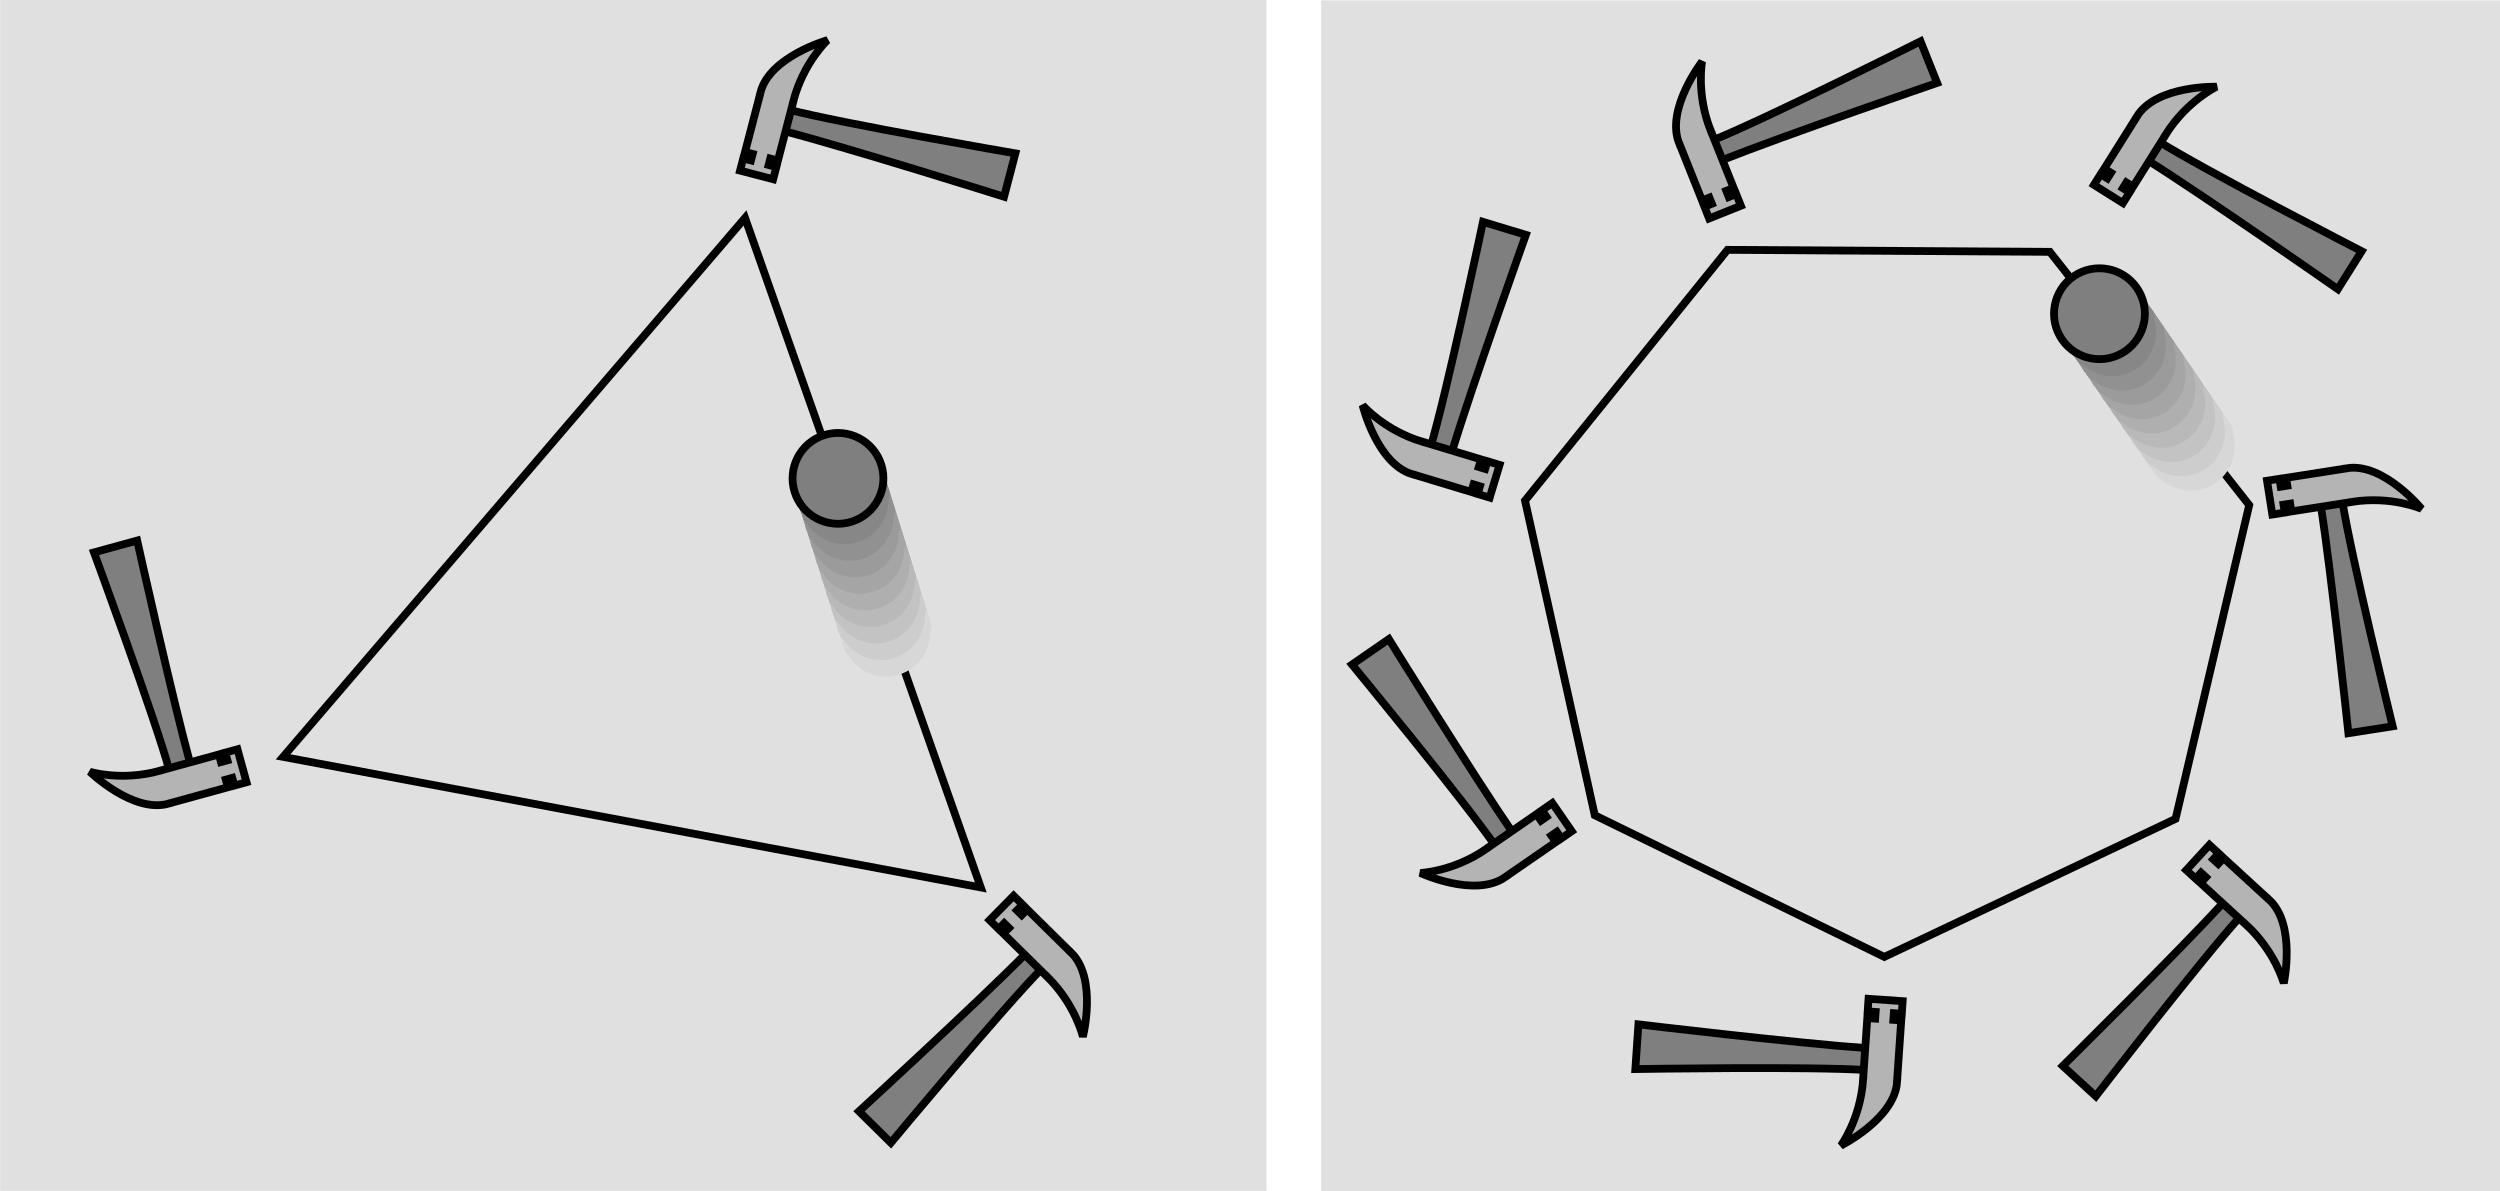 <?xml version="1.0" encoding="UTF-8" standalone="no"?>
<!DOCTYPE svg PUBLIC "-//W3C//DTD SVG 20010904//EN"
"http://www.w3.org/TR/2001/REC-SVG-20010904/DTD/svg10.dtd">
<!-- Generator: Adobe Illustrator 11 Build 196, SVG Export Plug-In . SVG Version: 6.0.0 Build 78)  -->
<svg:svg
   width="299.723"
   height="142.734"
   viewBox="0 0 299.723 142.734"
   style="overflow:visible;enable-background:new 0 0 299.723 142.734"
   xml:space="preserve"
   id="svg1"
   sodipodi:version="0.32"
   sodipodi:docname="hammer-polygons.svg"
   sodipodi:docbase="/home/bcrowell/Documents/writing/lm/trunk/1np/ch09/figs"
   xmlns:cc="http://web.resource.org/cc/"
   xmlns:inkscape="http://www.inkscape.org/namespaces/inkscape"
   xmlns:sodipodi="http://sodipodi.sourceforge.net/DTD/sodipodi-0.dtd"
   xmlns:rdf="http://www.w3.org/1999/02/22-rdf-syntax-ns#"
   xmlns:xml="http://www.w3.org/XML/1998/namespace"
   xmlns:svg="http://www.w3.org/2000/svg"
   xmlns:dc="http://purl.org/dc/elements/1.1/"
   xmlns:a="http://ns.adobe.com/AdobeSVGViewerExtensions/3.0/"
   xmlns:xlink="http://www.w3.org/1999/xlink">
<svg:defs
   id="defs121">
  <svg:linearGradient
   inkscape:collect="always"
   xlink:href="#XMLID_3_"
   id="linearGradient134"
   gradientUnits="userSpaceOnUse"
   gradientTransform="matrix(-0.318,-0.895,0.895,-0.318,273.26,196.435)"
   x1="159.144"
   y1="-126.38"
   x2="194.775"
   y2="-126.38" />

  <svg:linearGradient
   inkscape:collect="always"
   xlink:href="#XMLID_4_"
   id="linearGradient135"
   gradientUnits="userSpaceOnUse"
   gradientTransform="matrix(-0.592,-0.743,0.743,-0.592,462.792,101.534)"
   x1="159.144"
   y1="-125.817"
   x2="194.775"
   y2="-125.817" />


		

		

	
			

			

			

			

			

			

			

			

			

		
			

			

			

			

			
				<svg:linearGradient
   id="XMLID_3_"
   gradientUnits="userSpaceOnUse"
   x1="159.144"
   y1="-126.38"
   x2="194.775"
   y2="-126.38"
   gradientTransform="matrix(-0.318,-0.895,0.895,-0.318,273.26,196.435)">
				<svg:stop
   offset="0"
   style="stop-color:#FFFFFF"
   id="stop30" />


				<svg:stop
   offset="1"
   style="stop-color:#000000"
   id="stop32" />


				


				


				


			</svg:linearGradient>


			

			
 
		<svg:linearGradient
   inkscape:collect="always"
   xlink:href="#XMLID_3_"
   id="linearGradient92"
   gradientUnits="userSpaceOnUse"
   gradientTransform="matrix(-0.297,-0.838,0.838,-0.297,266.049,188.052)"
   x1="159.144"
   y1="-126.38"
   x2="194.775"
   y2="-126.38" />
<svg:linearGradient
   inkscape:collect="always"
   xlink:href="#XMLID_3_"
   id="linearGradient96"
   gradientUnits="userSpaceOnUse"
   gradientTransform="matrix(-0.297,-0.838,0.838,-0.297,273.822,286.299)"
   x1="159.144"
   y1="-126.38"
   x2="194.775"
   y2="-126.38" />
</svg:defs>


<sodipodi:namedview
   id="base"
   pagecolor="#ffffff"
   bordercolor="#666666"
   borderopacity="1.0"
   inkscape:pageopacity="0.0"
   inkscape:pageshadow="2"
   inkscape:zoom="1.3226500"
   inkscape:cx="186.03576"
   inkscape:cy="67.258630"
   inkscape:window-width="798"
   inkscape:window-height="576"
   inkscape:window-x="0"
   inkscape:window-y="0"
   inkscape:current-layer="svg1" />


	<svg:rect
   style="fill:#e0e0e0;fill-opacity:1;stroke-width:0.5;stroke-miterlimit:4"
   id="rect136"
   width="141.522"
   height="142.815"
   x="158.394"
   y="0.046" />

<svg:rect
   style="fill:#e0e0e0;fill-opacity:1;stroke-width:0.5;stroke-miterlimit:4"
   id="rect133"
   width="151.832"
   height="142.815"
   x="0.014"
   y="-0.037" />

<svg:polygon
   style="fill:none;stroke:#000000;"
   points="114.596,109.19 25.129,92.445 84.365,23.336 114.596,109.19 "
   id="polygon6"
   transform="matrix(0.935,0,0,0.935,10.44,4.306)" />
<svg:g
   id="g8"
   transform="matrix(0.935,0,0,0.935,10.44,4.306)">
				<svg:path
   style="fill:#7f7f7f;stroke:#000000"
   d="M 89.821,9.422 C 96.837,11.252 119.029,15.062 119.029,15.062 L 117.579,20.622 C 117.579,20.622 97.784,14.398 89.246,12.171"
   id="path10" />


				<svg:path
   style="fill:#b4b4b4;stroke:#000000"
   d="M 88.38,16.814 L 87.387,16.555 L 87.604,15.723 L 88.584,15.979 L 90.591,8.285 L 90.58,8.283 C 91.887,3.37 94.94,0.54 94.94,0.54 C 94.94,0.54 87.546,2.632 86.349,7.224 L 86.361,7.227 L 84.365,14.879 L 85.345,15.135 L 85.128,15.967 L 84.135,15.708 L 83.727,17.271 L 87.971,18.378 L 88.38,16.814 z "
   id="path12" />


			</svg:g>
<svg:g
   id="g15"
   transform="matrix(0.935,0,0,0.935,10.44,4.306)">
				<svg:path
   style="fill:#7f7f7f;stroke:#000000"
   d="M 10.601,94.343 C 8.678,87.352 0.882,66.228 0.882,66.228 L 6.422,64.704 C 6.422,64.704 10.929,84.959 13.269,93.467"
   id="path17" />


				<svg:path
   style="fill:#b4b4b4;stroke:#000000"
   d="M 17.723,91.895 L 17.995,92.884 L 17.167,93.112 L 16.898,92.135 L 9.231,94.244 L 9.234,94.255 C 4.326,95.579 0.349,94.35 0.349,94.35 C 0.349,94.35 5.857,99.707 10.432,98.449 L 10.429,98.437 L 18.055,96.34 L 17.786,95.363 L 18.614,95.135 L 18.886,96.124 L 20.444,95.695 L 19.281,91.466 L 17.723,91.895 z "
   id="path19" />


			</svg:g>
<svg:g
   id="g22"
   transform="matrix(0.935,0,0,0.935,10.44,4.306)">
				<svg:path
   style="fill:#7f7f7f;stroke:#000000"
   d="M 122.553,119.454 C 117.46,124.615 103.064,141.928 103.064,141.928 L 98.975,137.892 C 98.975,137.892 114.263,123.861 120.461,117.581"
   id="path24" />


				<svg:path
   style="fill:#b4b4b4;stroke:#000000"
   d="M 116.872,114.51 L 117.593,113.78 L 118.205,114.384 L 117.493,115.105 L 123.153,120.69 L 123.161,120.682 C 126.762,124.271 127.686,128.329 127.686,128.329 C 127.686,128.329 129.572,120.88 126.194,117.547 L 126.185,117.556 L 120.556,112.001 L 119.844,112.722 L 119.233,112.118 L 119.954,111.388 L 118.804,110.253 L 115.723,113.375 L 116.872,114.51 z "
   id="path26" />


			</svg:g>
<svg:polygon
   style="fill:none;stroke:#000000;"
   points="267.791,100.393 230.446,118.092 193.323,99.93 184.377,59.582 210.344,27.431 251.671,27.687 277.238,60.158 267.791,100.393 "
   id="polygon48"
   transform="matrix(0.935,0,0,0.935,10.44,4.306)" />
<svg:g
   id="g50"
   transform="matrix(0.935,0,0,0.935,10.44,4.306)">
				<svg:path
   style="fill:#7f7f7f;stroke:#000000"
   d="M 276.219,112.786 C 271.318,118.129 257.563,135.955 257.563,135.955 L 253.329,132.071 C 253.329,132.071 268.096,117.493 274.06,110.991"
   id="path52" />


				<svg:path
   style="fill:#b4b4b4;stroke:#000000"
   d="M 270.361,108.052 L 271.055,107.296 L 271.688,107.877 L 271.003,108.624 L 276.862,113.999 L 276.87,113.99 C 280.599,117.445 281.671,121.468 281.671,121.468 C 281.671,121.468 283.284,113.956 279.787,110.748 L 279.778,110.757 L 273.95,105.411 L 273.265,106.158 L 272.632,105.577 L 273.325,104.821 L 272.135,103.729 L 269.17,106.961 L 270.361,108.052 z "
   id="path54" />


			</svg:g>
<svg:g
   id="g57"
   transform="matrix(0.935,0,0,0.935,10.44,4.306)">
				<svg:path
   style="fill:#7f7f7f;stroke:#000000"
   d="M 289.149,59.491 C 290.271,66.654 295.633,88.522 295.633,88.522 L 289.956,89.411 C 289.956,89.411 287.765,68.777 286.4,60.06"
   id="path59" />


				<svg:path
   style="fill:#b4b4b4;stroke:#000000"
   d="M 281.796,61.119 L 281.637,60.105 L 282.486,59.972 L 282.643,60.973 L 290.498,59.743 L 290.497,59.732 C 295.523,58.97 299.336,60.64 299.336,60.64 C 299.336,60.64 294.468,54.695 289.78,55.429 L 289.782,55.442 L 281.969,56.665 L 282.126,57.666 L 281.277,57.799 L 281.118,56.786 L 279.522,57.036 L 280.2,61.369 L 281.796,61.119 z "
   id="path61" />


			</svg:g>
<svg:g
   id="g64"
   transform="matrix(0.935,0,0,0.935,10.44,4.306)">
				<svg:path
   style="fill:#7f7f7f;stroke:#000000"
   d="M 265.497,13.446 C 271.637,17.301 291.656,27.608 291.656,27.608 L 288.601,32.474 C 288.601,32.474 271.595,20.585 264.122,15.894"
   id="path66" />


				<svg:path
   style="fill:#b4b4b4;stroke:#000000"
   d="M 261.9,20.062 L 261.031,19.517 L 261.488,18.789 L 262.346,19.328 L 266.574,12.594 L 266.564,12.588 C 269.288,8.296 273.05,6.515 273.05,6.515 C 273.05,6.515 265.37,6.286 262.847,10.305 L 262.858,10.312 L 258.653,17.01 L 259.511,17.549 L 259.054,18.277 L 258.185,17.732 L 257.326,19.101 L 261.04,21.433 L 261.9,20.062 z "
   id="path68" />


			</svg:g>
<svg:g
   id="g71"
   transform="matrix(0.935,0,0,0.935,10.44,4.306)">
				<svg:path
   style="fill:#7f7f7f;stroke:#000000"
   d="M 208.233,13.474 C 214.966,10.786 235.093,0.691 235.093,0.691 L 237.222,6.027 C 237.222,6.027 217.594,12.756 209.399,16.027"
   id="path73" />


				<svg:path
   style="fill:#b4b4b4;stroke:#000000"
   d="M 211.457,20.28 L 210.504,20.66 L 210.185,19.862 L 211.126,19.487 L 208.179,12.102 L 208.168,12.106 C 206.307,7.376 207.086,3.286 207.086,3.286 C 207.086,3.286 202.374,9.355 204.133,13.763 L 204.145,13.758 L 207.077,21.103 L 208.018,20.728 L 208.336,21.526 L 207.383,21.906 L 207.982,23.406 L 212.056,21.78 L 211.457,20.28 z "
   id="path75" />


			</svg:g>
<svg:g
   id="g78"
   transform="matrix(0.935,0,0,0.935,10.44,4.306)">
				<svg:path
   style="fill:#7f7f7f;stroke:#000000"
   d="M 172.235,52.815 C 174.332,45.875 178.987,23.845 178.987,23.845 L 184.487,25.507 C 184.487,25.507 177.511,45.049 174.959,53.495"
   id="path80" />


				<svg:path
   style="fill:#b4b4b4;stroke:#000000"
   d="M 179.567,54.538 L 179.27,55.52 L 178.448,55.271 L 178.741,54.301 L 171.13,52.001 L 171.127,52.012 C 166.268,50.518 163.557,47.359 163.557,47.359 C 163.557,47.359 165.365,54.827 169.907,56.199 L 169.911,56.187 L 177.481,58.474 L 177.774,57.504 L 178.597,57.753 L 178.3,58.735 L 179.847,59.202 L 181.116,55.004 L 179.567,54.538 z "
   id="path82" />


			</svg:g>
<svg:g
   id="g85"
   transform="matrix(0.935,0,0,0.935,10.44,4.306)">
				<svg:path
   style="fill:#7f7f7f;stroke:#000000"
   d="M 180.63,103.945 C 176.511,97.979 162.19,80.605 162.19,80.605 L 166.918,77.341 C 166.918,77.341 177.848,94.979 182.86,102.24"
   id="path87" />


				<svg:path
   style="fill:#b4b4b4;stroke:#000000"
   d="M 186.547,99.287 L 187.13,100.131 L 186.423,100.619 L 185.847,99.785 L 179.304,104.303 L 179.311,104.312 C 175.113,107.179 170.954,107.33 170.954,107.33 C 170.954,107.33 177.919,110.573 181.824,107.877 L 181.817,107.867 L 188.325,103.374 L 187.749,102.54 L 188.457,102.052 L 189.04,102.896 L 190.37,101.978 L 187.878,98.369 L 186.547,99.287 z "
   id="path89" />


			</svg:g>
<svg:g
   id="g92"
   transform="matrix(0.935,0,0,0.935,10.44,4.306)">
				<svg:path
   style="fill:#7f7f7f;stroke:#000000"
   d="M 228.268,132.61 C 221.036,132.11 198.523,132.475 198.523,132.475 L 198.919,126.744 C 198.919,126.744 219.523,129.195 228.325,129.803"
   id="path94" />


				<svg:path
   style="fill:#b4b4b4;stroke:#000000"
   d="M 228.315,125.08 L 229.338,125.15 L 229.279,126.007 L 228.268,125.937 L 227.721,133.869 L 227.732,133.87 C 227.357,138.939 224.881,142.286 224.881,142.286 C 224.881,142.286 231.759,138.862 232.086,134.128 L 232.073,134.127 L 232.618,126.237 L 231.607,126.167 L 231.666,125.31 L 232.689,125.38 L 232.8,123.768 L 228.425,123.466 L 228.315,125.08 z "
   id="path96" />


			</svg:g>


<svg:path
   style="fill:#d7d7d7;fill-opacity:1;stroke:none;stroke-opacity:1"
   d="M 109.827,69.066 C 109.743,68.8 109.554,68.616 109.322,68.504 C 108.022,66.509 105.585,65.487 103.203,66.237 C 100.737,67.013 99.335,69.375 99.531,71.848 C 99.498,72.005 99.432,72.157 99.483,72.322 L 99.615,72.739 C 99.641,72.845 99.616,72.95 99.649,73.056 C 99.682,73.161 99.763,73.233 99.802,73.335 L 100.956,77.001 C 100.983,77.107 100.957,77.213 100.99,77.318 C 101.024,77.425 101.104,77.494 101.144,77.598 L 101.303,78.104 C 101.369,78.312 101.517,78.457 101.681,78.575 C 102.979,80.578 105.423,81.624 107.809,80.873 C 110.141,80.139 111.545,77.961 111.535,75.638 C 111.677,75.407 111.735,75.129 111.647,74.849 L 109.827,69.066 z "
   id="path185" />
<svg:path
   style="fill:#cdcdcd;fill-opacity:1;stroke:none;stroke-opacity:1"
   d="M 109.202,67.082 C 109.119,66.816 108.93,66.632 108.698,66.52 C 107.397,64.525 104.961,63.502 102.579,64.252 C 100.112,65.028 98.71,67.39 98.906,69.863 C 98.874,70.02 98.807,70.173 98.859,70.337 L 98.99,70.754 C 99.017,70.86 98.991,70.966 99.024,71.071 C 99.057,71.176 99.139,71.249 99.178,71.351 L 100.332,75.017 C 100.358,75.123 100.333,75.229 100.366,75.334 C 100.399,75.441 100.48,75.51 100.519,75.613 L 100.679,76.12 C 100.744,76.328 100.893,76.473 101.056,76.591 C 102.355,78.594 104.798,79.639 107.185,78.888 C 109.517,78.154 110.92,75.977 110.91,73.653 C 111.052,73.423 111.111,73.145 111.022,72.865 L 109.202,67.082 z "
   id="path186" />
<svg:path
   style="fill:#c3c3c3;fill-opacity:1;stroke:none;stroke-opacity:1"
   d="M 108.578,65.097 C 108.494,64.831 108.305,64.647 108.073,64.535 C 106.773,62.54 104.336,61.518 101.954,62.268 C 99.488,63.044 98.086,65.406 98.282,67.879 C 98.249,68.036 98.183,68.188 98.234,68.352 L 98.366,68.77 C 98.392,68.876 98.367,68.981 98.4,69.087 C 98.433,69.192 98.514,69.264 98.553,69.366 L 99.707,73.032 C 99.734,73.138 99.708,73.244 99.741,73.349 C 99.775,73.456 99.855,73.525 99.895,73.629 L 100.054,74.135 C 100.12,74.343 100.268,74.488 100.432,74.606 C 101.73,76.609 104.173,77.655 106.56,76.904 C 108.892,76.17 110.296,73.992 110.286,71.669 C 110.428,71.438 110.486,71.16 110.398,70.88 L 108.578,65.097 z "
   id="path187" />
<svg:path
   style="fill:#b9b9b9;fill-opacity:1;stroke:none;stroke-opacity:1"
   d="M 107.953,63.113 C 107.869,62.847 107.68,62.663 107.449,62.551 C 106.148,60.556 103.712,59.533 101.329,60.283 C 98.863,61.059 97.461,63.421 97.657,65.894 C 97.625,66.051 97.558,66.204 97.61,66.368 L 97.741,66.785 C 97.767,66.891 97.742,66.997 97.775,67.102 C 97.808,67.207 97.89,67.28 97.929,67.381 L 99.083,71.048 C 99.109,71.154 99.084,71.259 99.117,71.365 C 99.15,71.472 99.231,71.541 99.27,71.644 L 99.43,72.151 C 99.495,72.359 99.644,72.504 99.807,72.622 C 101.105,74.625 103.549,75.67 105.936,74.919 C 108.268,74.185 109.671,72.008 109.661,69.684 C 109.803,69.453 109.861,69.176 109.773,68.895 L 107.953,63.113 z "
   id="path188" />
<svg:path
   style="fill:#afafaf;fill-opacity:1;stroke:none;stroke-opacity:1"
   d="M 107.329,61.128 C 107.245,60.862 107.056,60.678 106.824,60.566 C 105.524,58.571 103.087,57.549 100.705,58.299 C 98.238,59.075 96.836,61.437 97.033,63.91 C 97,64.067 96.933,64.219 96.985,64.383 L 97.116,64.801 C 97.143,64.906 97.117,65.012 97.151,65.118 C 97.184,65.223 97.265,65.295 97.304,65.397 L 98.458,69.063 C 98.484,69.169 98.459,69.275 98.492,69.38 C 98.526,69.487 98.606,69.556 98.646,69.66 L 98.805,70.166 C 98.871,70.374 99.019,70.519 99.183,70.637 C 100.481,72.64 102.924,73.686 105.311,72.935 C 107.643,72.201 109.047,70.023 109.037,67.7 C 109.179,67.469 109.237,67.191 109.149,66.911 L 107.329,61.128 z "
   id="path189" />
<svg:path
   style="fill:#a5a5a5;fill-opacity:1;stroke:none;stroke-opacity:1"
   d="M 106.704,59.144 C 106.62,58.877 106.431,58.694 106.2,58.582 C 104.899,56.586 102.462,55.564 100.08,56.314 C 97.614,57.09 96.212,59.452 96.408,61.925 C 96.376,62.082 96.309,62.235 96.36,62.399 L 96.492,62.816 C 96.518,62.922 96.493,63.028 96.526,63.133 C 96.559,63.238 96.641,63.311 96.679,63.412 L 97.833,67.079 C 97.86,67.185 97.834,67.29 97.868,67.396 C 97.901,67.502 97.982,67.572 98.021,67.675 L 98.18,68.182 C 98.246,68.39 98.394,68.535 98.558,68.653 C 99.856,70.656 102.3,71.701 104.687,70.95 C 107.019,70.216 108.422,68.039 108.412,65.715 C 108.554,65.484 108.612,65.206 108.524,64.926 L 106.704,59.144 z "
   id="path190" />
<svg:path
   style="fill:#9b9b9b;fill-opacity:1;stroke:none;stroke-opacity:1"
   d="M 106.079,57.159 C 105.996,56.893 105.807,56.709 105.575,56.597 C 104.275,54.602 101.838,53.58 99.456,54.329 C 96.989,55.106 95.587,57.468 95.783,59.941 C 95.751,60.097 95.684,60.25 95.736,60.414 L 95.867,60.832 C 95.894,60.937 95.868,61.043 95.901,61.149 C 95.935,61.254 96.016,61.326 96.055,61.428 L 97.209,65.094 C 97.235,65.2 97.21,65.306 97.243,65.411 C 97.277,65.518 97.357,65.587 97.396,65.69 L 97.556,66.197 C 97.621,66.405 97.77,66.55 97.933,66.668 C 99.232,68.671 101.675,69.717 104.062,68.965 C 106.394,68.232 107.797,66.054 107.787,63.731 C 107.93,63.5 107.988,63.222 107.899,62.942 L 106.079,57.159 z "
   id="path191" />
<svg:path
   style="fill:#919191;fill-opacity:1;stroke:none;stroke-opacity:1"
   d="M 105.455,55.174 C 105.371,54.908 105.182,54.725 104.95,54.612 C 103.65,52.617 101.213,51.595 98.831,52.345 C 96.365,53.121 94.963,55.483 95.159,57.956 C 95.126,58.113 95.06,58.266 95.111,58.43 L 95.243,58.847 C 95.269,58.953 95.244,59.059 95.277,59.164 C 95.31,59.269 95.391,59.342 95.43,59.443 L 96.584,63.11 C 96.611,63.215 96.585,63.321 96.618,63.427 C 96.652,63.533 96.732,63.603 96.772,63.706 L 96.931,64.213 C 96.997,64.421 97.145,64.566 97.309,64.684 C 98.607,66.687 101.051,67.732 103.437,66.981 C 105.769,66.247 107.173,64.07 107.163,61.746 C 107.305,61.515 107.363,61.237 107.275,60.957 L 105.455,55.174 z "
   id="path193" />
<svg:path
   style="fill:#878787;fill-opacity:1;stroke:none;stroke-opacity:1"
   d="M 105.671,55.841 L 95.327,59.097 L 95.965,61.123 C 95.992,61.229 95.966,61.335 95.999,61.44 C 96.033,61.547 96.113,61.616 96.153,61.72 L 96.312,62.226 C 96.378,62.434 96.526,62.579 96.69,62.697 C 97.988,64.7 100.432,65.746 102.818,64.995 C 105.15,64.261 106.554,62.083 106.544,59.76 C 106.686,59.529 106.744,59.251 106.656,58.971 L 105.671,55.841 z "
   id="path194" />
<svg:circle
   style="fill:#7f7f7f;fill-opacity:1;stroke:#000000;"
   cx="100.307"
   cy="68.262"
   r="5.822"
   id="circle195"
   sodipodi:cx="100.30700"
   sodipodi:cy="68.262001"
   sodipodi:rx="5.8220000"
   sodipodi:ry="5.8220000"
   transform="matrix(0.281,0.892,-0.892,0.281,133.168,-51.303)" />
<svg:path
   style="fill:#d7d7d7;fill-opacity:1;stroke:none;stroke-opacity:1"
   d="M 264.105,46.023 C 263.947,45.793 263.712,45.672 263.458,45.633 C 261.63,44.106 259.001,43.842 256.943,45.257 C 254.812,46.722 254.163,49.39 255.075,51.698 C 255.09,51.857 255.07,52.023 255.168,52.164 L 255.416,52.525 C 255.472,52.618 255.479,52.727 255.541,52.818 C 255.604,52.909 255.703,52.954 255.77,53.04 L 257.947,56.208 C 258.003,56.301 258.01,56.41 258.072,56.501 C 258.136,56.593 258.233,56.636 258.301,56.723 L 258.602,57.161 C 258.725,57.34 258.91,57.436 259.101,57.5 C 260.929,59.035 263.571,59.319 265.633,57.902 C 267.648,56.517 268.352,54.025 267.662,51.806 C 267.731,51.543 267.705,51.261 267.538,51.019 L 264.105,46.023 z "
   id="path200" />
<svg:path
   style="fill:#cdcdcd;fill-opacity:1;stroke:none;stroke-opacity:1"
   d="M 262.926,44.308 C 262.768,44.078 262.534,43.958 262.279,43.918 C 260.451,42.392 257.822,42.128 255.764,43.542 C 253.633,45.007 252.984,47.676 253.896,49.983 C 253.911,50.142 253.892,50.308 253.989,50.45 L 254.237,50.81 C 254.294,50.904 254.3,51.012 254.363,51.103 C 254.425,51.194 254.524,51.24 254.591,51.326 L 256.768,54.493 C 256.825,54.587 256.831,54.695 256.894,54.786 C 256.957,54.878 257.054,54.921 257.122,55.008 L 257.423,55.446 C 257.547,55.626 257.731,55.721 257.922,55.786 C 259.75,57.321 262.393,57.605 264.455,56.188 C 266.47,54.803 267.174,52.31 266.484,50.091 C 266.552,49.829 266.526,49.546 266.36,49.304 L 262.926,44.308 z "
   id="path201" />
<svg:path
   style="fill:#c3c3c3;fill-opacity:1;stroke:none;stroke-opacity:1"
   d="M 261.748,42.593 C 261.59,42.363 261.355,42.243 261.101,42.204 C 259.273,40.677 256.644,40.413 254.586,41.828 C 252.455,43.292 251.806,45.961 252.718,48.269 C 252.733,48.428 252.714,48.594 252.811,48.735 L 253.059,49.096 C 253.115,49.189 253.122,49.298 253.184,49.389 C 253.247,49.48 253.346,49.525 253.413,49.611 L 255.59,52.779 C 255.646,52.872 255.653,52.981 255.716,53.072 C 255.779,53.164 255.876,53.207 255.944,53.294 L 256.245,53.732 C 256.368,53.911 256.553,54.006 256.744,54.071 C 258.572,55.606 261.214,55.89 263.277,54.473 C 265.291,53.088 265.995,50.595 265.305,48.377 C 265.374,48.114 265.348,47.832 265.182,47.59 L 261.748,42.593 z "
   id="path202" />
<svg:path
   style="fill:#b9b9b9;fill-opacity:1;stroke:none;stroke-opacity:1"
   d="M 260.569,40.879 C 260.411,40.649 260.177,40.528 259.922,40.489 C 258.095,38.962 255.465,38.699 253.407,40.113 C 251.276,41.578 250.628,44.247 251.539,46.554 C 251.554,46.713 251.535,46.879 251.633,47.021 L 251.88,47.381 C 251.937,47.475 251.943,47.583 252.006,47.674 C 252.069,47.765 252.168,47.81 252.234,47.896 L 254.412,51.064 C 254.468,51.157 254.475,51.266 254.537,51.357 C 254.601,51.449 254.698,51.492 254.766,51.579 L 255.067,52.017 C 255.19,52.197 255.374,52.292 255.565,52.357 C 257.393,53.892 260.036,54.176 262.098,52.758 C 264.113,51.374 264.817,48.881 264.127,46.662 C 264.195,46.4 264.169,46.117 264.003,45.875 L 260.569,40.879 z "
   id="path203" />
<svg:path
   style="fill:#afafaf;fill-opacity:1;stroke:none;stroke-opacity:1"
   d="M 259.391,39.164 C 259.233,38.934 258.998,38.814 258.744,38.775 C 256.916,37.248 254.287,36.984 252.229,38.399 C 250.098,39.863 249.449,42.532 250.361,44.839 C 250.376,44.999 250.357,45.164 250.454,45.306 L 250.702,45.667 C 250.758,45.76 250.765,45.869 250.828,45.96 C 250.89,46.051 250.989,46.096 251.056,46.182 L 253.233,49.349 C 253.289,49.443 253.296,49.551 253.359,49.642 C 253.422,49.735 253.519,49.777 253.587,49.865 L 253.888,50.302 C 254.012,50.482 254.196,50.577 254.387,50.642 C 256.215,52.177 258.858,52.461 260.92,51.044 C 262.934,49.659 263.639,47.166 262.949,44.947 C 263.017,44.685 262.991,44.402 262.825,44.16 L 259.391,39.164 z "
   id="path204" />
<svg:path
   style="fill:#a5a5a5;fill-opacity:1;stroke:none;stroke-opacity:1"
   d="M 258.212,37.45 C 258.055,37.22 257.82,37.099 257.566,37.06 C 255.738,35.533 253.109,35.269 251.051,36.684 C 248.919,38.149 248.271,40.817 249.183,43.125 C 249.197,43.284 249.178,43.45 249.276,43.592 L 249.524,43.952 C 249.58,44.045 249.587,44.154 249.649,44.245 C 249.712,44.336 249.811,44.381 249.878,44.467 L 252.055,47.635 C 252.111,47.728 252.118,47.837 252.18,47.928 C 252.244,48.02 252.341,48.063 252.409,48.15 L 252.71,48.588 C 252.833,48.768 253.018,48.863 253.209,48.927 C 255.037,50.463 257.679,50.746 259.741,49.329 C 261.756,47.944 262.46,45.452 261.77,43.233 C 261.839,42.971 261.813,42.688 261.646,42.446 L 258.212,37.45 z "
   id="path205" />
<svg:path
   style="fill:#9b9b9b;fill-opacity:1;stroke:none;stroke-opacity:1"
   d="M 257.034,35.735 C 256.876,35.505 256.642,35.385 256.387,35.345 C 254.559,33.819 251.93,33.555 249.872,34.969 C 247.741,36.434 247.092,39.103 248.004,41.41 C 248.019,41.569 248,41.735 248.097,41.877 L 248.345,42.237 C 248.402,42.331 248.408,42.439 248.471,42.53 C 248.533,42.621 248.632,42.667 248.699,42.753 L 250.876,45.92 C 250.933,46.014 250.939,46.122 251.002,46.213 C 251.065,46.305 251.162,46.348 251.23,46.435 L 251.531,46.873 C 251.655,47.053 251.839,47.148 252.03,47.213 C 253.858,48.748 256.501,49.032 258.563,47.615 C 260.578,46.23 261.282,43.737 260.592,41.518 C 260.66,41.256 260.634,40.973 260.468,40.731 L 257.034,35.735 z "
   id="path206" />
<svg:path
   style="fill:#919191;fill-opacity:1;stroke:none;stroke-opacity:1"
   d="M 255.856,34.02 C 255.698,33.791 255.463,33.67 255.209,33.631 C 253.381,32.104 250.752,31.84 248.694,33.255 C 246.563,34.719 245.914,37.388 246.826,39.696 C 246.841,39.855 246.822,40.021 246.919,40.162 L 247.167,40.523 C 247.223,40.616 247.23,40.725 247.292,40.816 C 247.355,40.907 247.454,40.952 247.521,41.038 L 249.698,44.206 C 249.754,44.299 249.761,44.408 249.823,44.499 C 249.887,44.591 249.984,44.634 250.052,44.721 L 250.353,45.159 C 250.476,45.338 250.661,45.433 250.852,45.498 C 252.68,47.033 255.322,47.317 257.385,45.9 C 259.399,44.515 260.103,42.022 259.413,39.804 C 259.482,39.541 259.456,39.259 259.29,39.017 L 255.856,34.02 z "
   id="path207" />
<svg:path
   style="fill:#878787;fill-opacity:1;stroke:none;stroke-opacity:1"
   d="M 256.257,34.595 L 247.321,40.737 L 248.524,42.488 C 248.581,42.581 248.587,42.69 248.65,42.781 C 248.713,42.873 248.81,42.916 248.878,43.003 L 249.179,43.441 C 249.303,43.62 249.487,43.716 249.678,43.78 C 251.506,45.315 254.149,45.599 256.211,44.182 C 258.226,42.797 258.93,40.305 258.24,38.086 C 258.308,37.823 258.282,37.541 258.116,37.299 L 256.257,34.595 z "
   id="path208" />
<svg:circle
   style="fill:#7f7f7f;fill-opacity:1;stroke:#000000;"
   cx="100.307"
   cy="68.262"
   r="5.822"
   id="circle209"
   sodipodi:cx="100.30700"
   sodipodi:cy="68.262001"
   sodipodi:rx="5.8220000"
   sodipodi:ry="5.8220000"
   transform="matrix(0.53,0.771,-0.771,0.53,251.169,-75.904)" />
</svg:svg>

